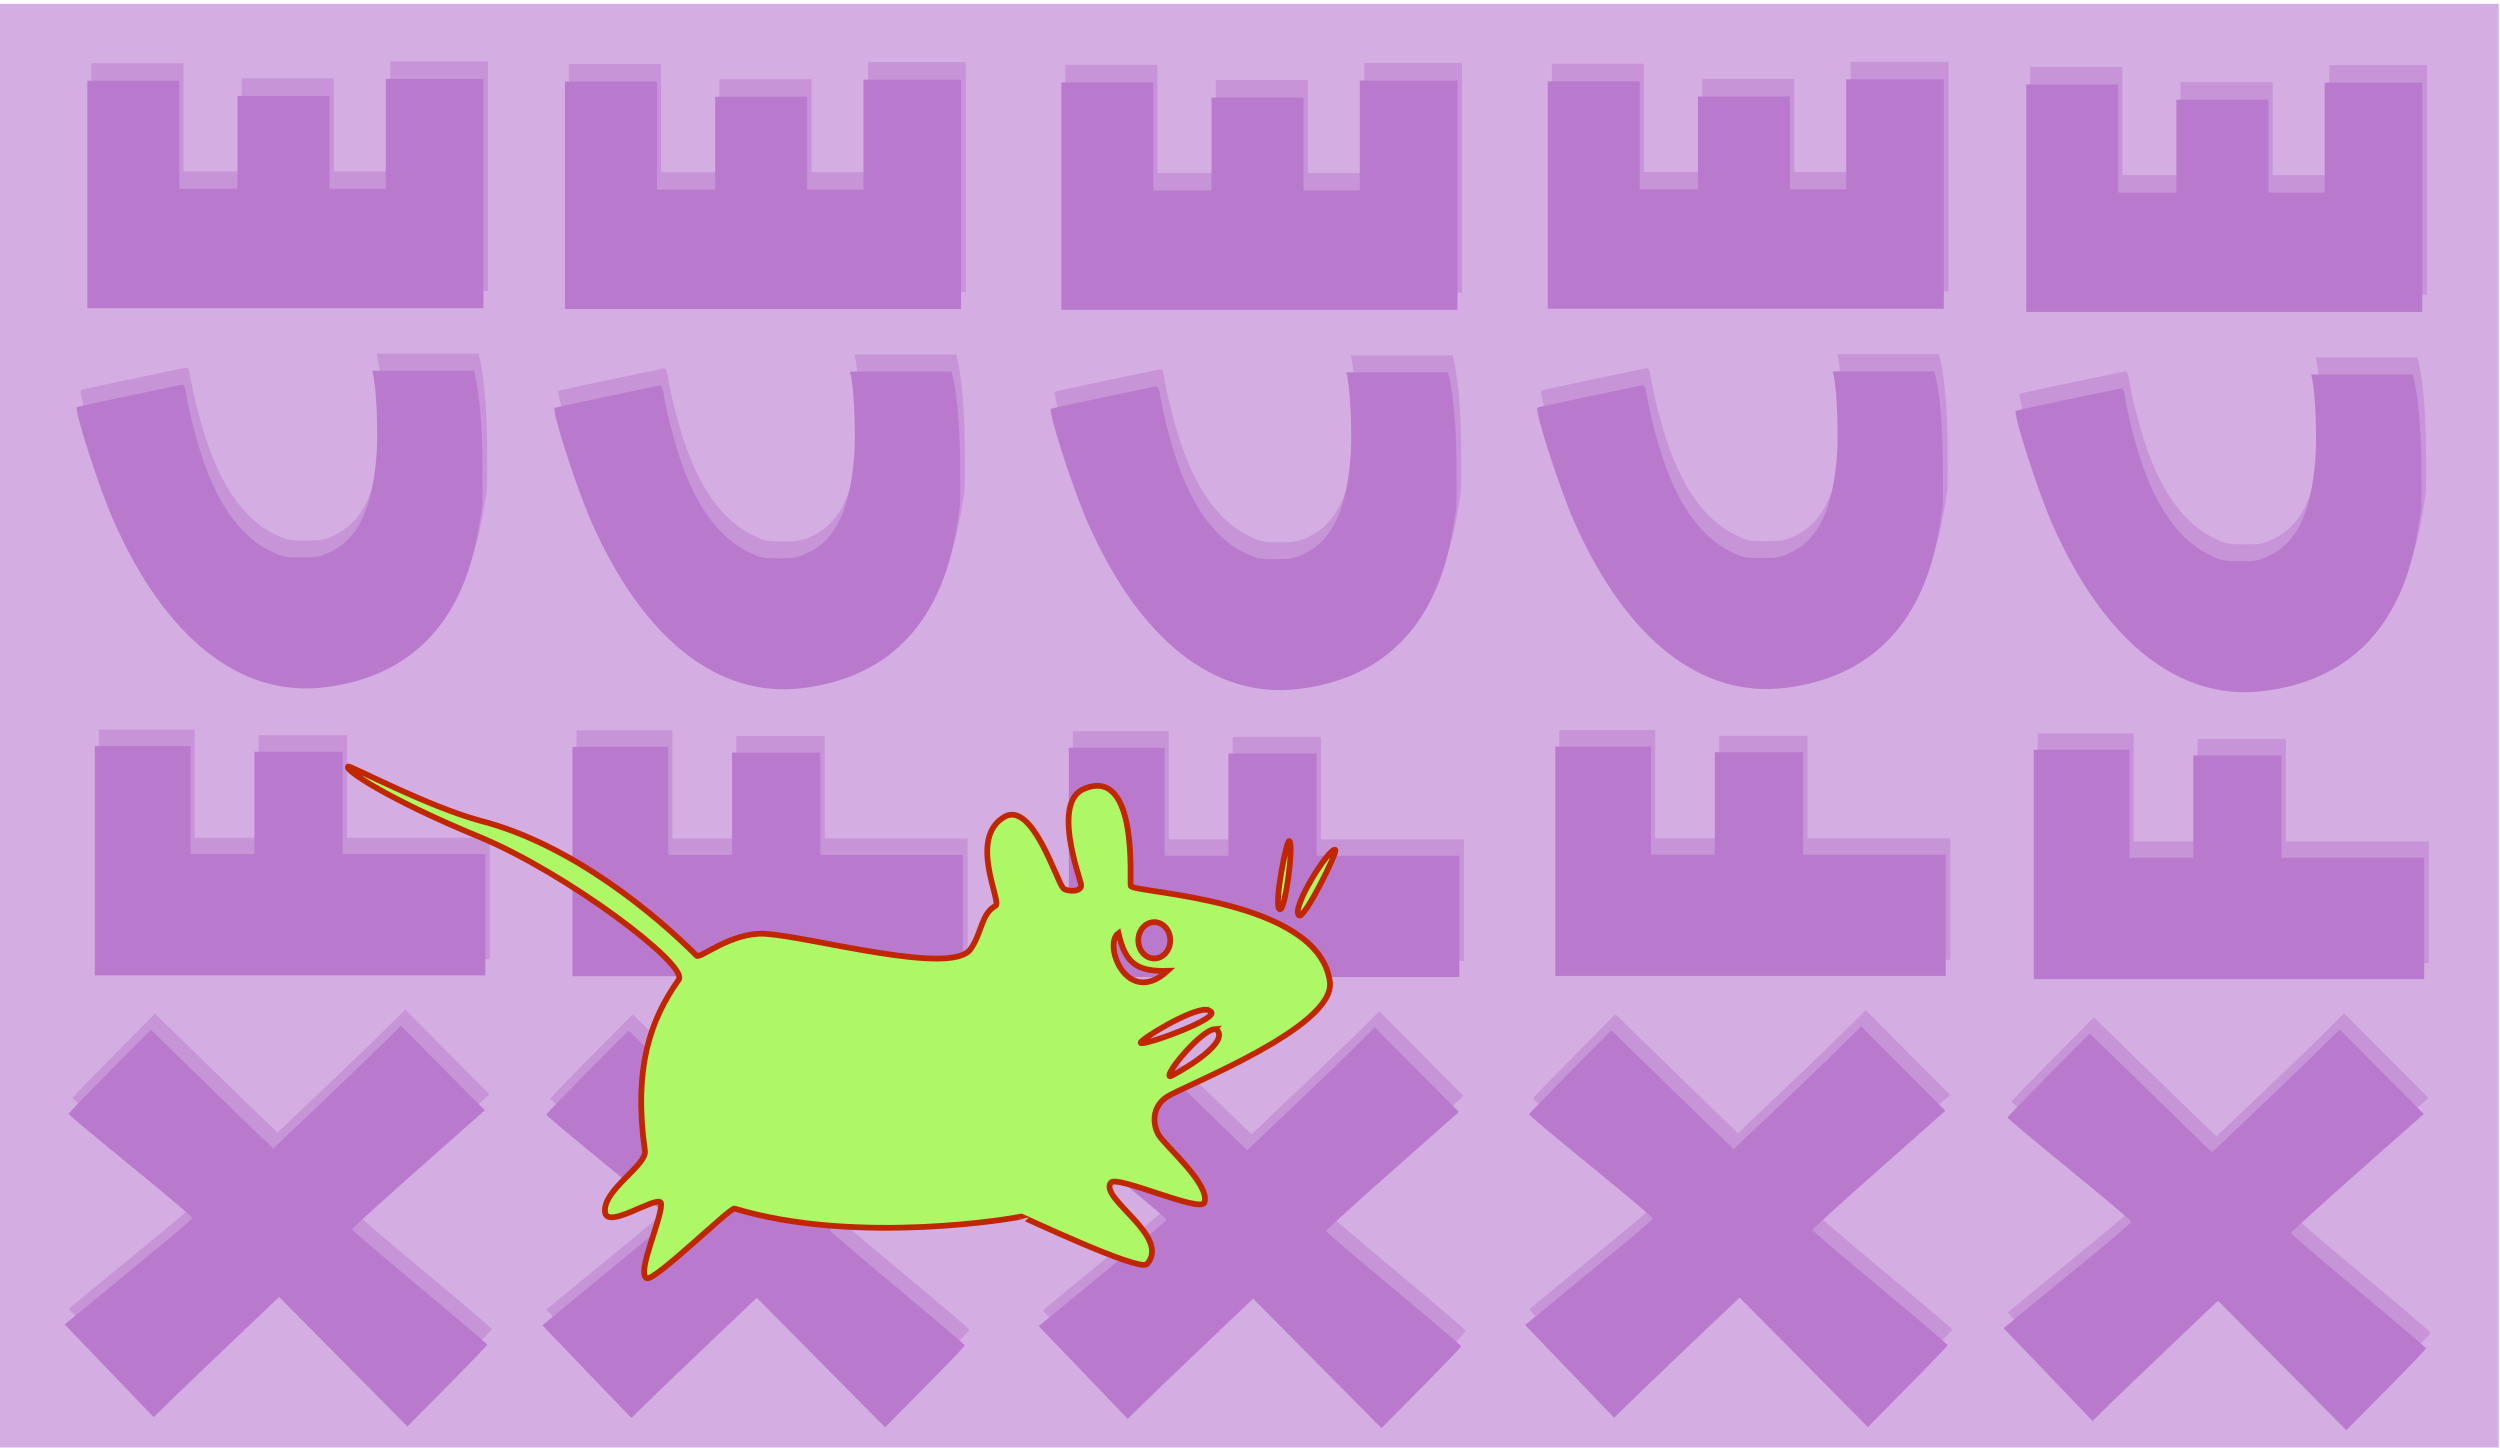<?xml version="1.0" encoding="UTF-8" standalone="no"?>
<!-- Created with Inkscape (http://www.inkscape.org/) -->

<svg
   width="435.177mm"
   height="251.968mm"
   viewBox="0 0 435.177 251.968"
   version="1.1"
   id="svg5"
   xml:space="preserve"
   inkscape:version="1.2.2 (b0a8486541, 2022-12-01)"
   sodipodi:docname="xfce-L.svg"
   xmlns:inkscape="http://www.inkscape.org/namespaces/inkscape"
   xmlns:sodipodi="http://sodipodi.sourceforge.net/DTD/sodipodi-0.dtd"
   xmlns:xlink="http://www.w3.org/1999/xlink"
   xmlns="http://www.w3.org/2000/svg"
   xmlns:svg="http://www.w3.org/2000/svg"><sodipodi:namedview
     id="namedview7"
     pagecolor="#ffffff"
     bordercolor="#000000"
     borderopacity="0.25"
     inkscape:showpageshadow="2"
     inkscape:pageopacity="0.0"
     inkscape:pagecheckerboard="0"
     inkscape:deskcolor="#d1d1d1"
     inkscape:document-units="mm"
     showgrid="false"
     showguides="true"
     inkscape:zoom="0.3750491"
     inkscape:cx="1130.5186"
     inkscape:cy="349.2876"
     inkscape:window-width="1920"
     inkscape:window-height="1034"
     inkscape:window-x="0"
     inkscape:window-y="0"
     inkscape:window-maximized="1"
     inkscape:current-layer="layer1"><sodipodi:guide
       position="256.334,196.538"
       orientation="0,-1"
       id="guide5840"
       inkscape:locked="false" /></sodipodi:namedview><defs
     id="defs2"><linearGradient
       id="linearGradient3961"><stop
         id="stop3963"
         offset="0"
         style="stop-color:#cecece;stop-opacity:0.702;" /><stop
         id="stop3965"
         offset="1"
         style="stop-color:#1d1d1d;stop-opacity:0;" /></linearGradient><linearGradient
       inkscape:collect="always"
       id="linearGradient3944"><stop
         style="stop-color:#ffffff;stop-opacity:1;"
         offset="0"
         id="stop3946" /><stop
         style="stop-color:#ffffff;stop-opacity:0;"
         offset="1"
         id="stop3948" /></linearGradient><inkscape:perspective
       sodipodi:type="inkscape:persp3d"
       inkscape:vp_x="0 : 481.14902 : 1"
       inkscape:vp_y="0 : 999.99998 : 0"
       inkscape:vp_z="744.0945 : 481.14902 : 1"
       inkscape:persp3d-origin="372.04725 : 305.75532 : 1"
       id="perspective10" /><inkscape:perspective
       id="perspective2467"
       inkscape:persp3d-origin="372.04725 : 305.75532 : 1"
       inkscape:vp_z="744.0945 : 481.14902 : 1"
       inkscape:vp_y="0 : 999.99998 : 0"
       inkscape:vp_x="0 : 481.14902 : 1"
       sodipodi:type="inkscape:persp3d" /><inkscape:perspective
       id="perspective2551"
       inkscape:persp3d-origin="372.04725 : 305.75532 : 1"
       inkscape:vp_z="744.0945 : 481.14902 : 1"
       inkscape:vp_y="0 : 999.99998 : 0"
       inkscape:vp_x="0 : 481.14902 : 1"
       sodipodi:type="inkscape:persp3d" /><inkscape:perspective
       id="perspective2620"
       inkscape:persp3d-origin="372.04725 : 305.75532 : 1"
       inkscape:vp_z="744.0945 : 481.14902 : 1"
       inkscape:vp_y="0 : 999.99998 : 0"
       inkscape:vp_x="0 : 481.14902 : 1"
       sodipodi:type="inkscape:persp3d" /><radialGradient
       r="20.949"
       fy="48.682"
       fx="48.163"
       cy="48.682"
       cx="48.163"
       gradientTransform="matrix(2.709,0,0,1.778,-82.311,-29.595)"
       gradientUnits="userSpaceOnUse"
       id="radialGradient4114"
       xlink:href="#linearGradient3721"
       inkscape:collect="always" /><radialGradient
       r="8.723"
       fy="56.326"
       fx="48.163"
       cy="56.326"
       cx="48.163"
       gradientTransform="matrix(6.506,-4.8416477e-7,3.1727796e-7,4.263,-265.181,-183.184)"
       gradientUnits="userSpaceOnUse"
       id="radialGradient4112"
       xlink:href="#linearGradient3711"
       inkscape:collect="always" /><radialGradient
       r="20.946"
       fy="66.79"
       fx="48.326"
       cy="66.79"
       cx="48.326"
       gradientTransform="matrix(2.707,0,0,1.778,-82.513,-61.492)"
       gradientUnits="userSpaceOnUse"
       id="radialGradient4110"
       xlink:href="#linearGradient3681"
       inkscape:collect="always" /><radialGradient
       r="20.949"
       fy="48.682"
       fx="48.163"
       cy="48.682"
       cx="48.163"
       gradientTransform="matrix(2.709,0,0,1.778,-82.311,-29.595)"
       gradientUnits="userSpaceOnUse"
       id="radialGradient4085"
       xlink:href="#linearGradient3721"
       inkscape:collect="always" /><radialGradient
       r="8.723"
       fy="56.326"
       fx="48.163"
       cy="56.326"
       cx="48.163"
       gradientTransform="matrix(6.506,-4.8416477e-7,3.1727796e-7,4.263,-265.181,-183.184)"
       gradientUnits="userSpaceOnUse"
       id="radialGradient4083"
       xlink:href="#linearGradient3711"
       inkscape:collect="always" /><radialGradient
       r="20.946"
       fy="66.79"
       fx="48.326"
       cy="66.79"
       cx="48.326"
       gradientTransform="matrix(2.707,0,0,1.778,-82.513,-61.492)"
       gradientUnits="userSpaceOnUse"
       id="radialGradient4081"
       xlink:href="#linearGradient3681"
       inkscape:collect="always" /><radialGradient
       gradientUnits="userSpaceOnUse"
       gradientTransform="matrix(1.164,-0.698,0.527,0.879,-155.138,131.834)"
       r="175.045"
       fy="215.699"
       fx="256.776"
       cy="215.699"
       cx="256.776"
       id="radialGradient3818"
       xlink:href="#linearGradient3812"
       inkscape:collect="always" /><linearGradient
       gradientUnits="userSpaceOnUse"
       y2="-58.52"
       x2="67.5"
       y1="77.23"
       x1="141"
       id="linearGradient3802"
       xlink:href="#linearGradient3790"
       inkscape:collect="always" /><radialGradient
       gradientUnits="userSpaceOnUse"
       gradientTransform="matrix(0.66,-0.231,0.297,0.847,22.759,34.794)"
       r="191.25"
       fy="145.139"
       fx="156.599"
       cy="145.139"
       cx="156.599"
       id="radialGradient3798"
       xlink:href="#linearGradient3790"
       inkscape:collect="always" /><mask
       id="mask3768"
       maskUnits="userSpaceOnUse"><rect
         transform="translate(6.894,3.182)"
         mask="url(#mask3732)"
         y="9.298"
         x="-9.734"
         height="115.966"
         width="123.567"
         id="rect3770"
         style="opacity:0.45;fill:#ffffff;fill-opacity:1;stroke:#0a2a49;stroke-width:0;stroke-linejoin:bevel;stroke-miterlimit:4;stroke-dasharray:none;stroke-dashoffset:0;stroke-opacity:1" /></mask><mask
       id="mask3732"
       maskUnits="userSpaceOnUse"><ellipse
         style="opacity:0.2;fill:url(#radialGradient3736);fill-opacity:1;stroke:#0a2a49;stroke-width:0;stroke-linejoin:bevel;stroke-miterlimit:4;stroke-dasharray:none;stroke-dashoffset:0;stroke-opacity:1"
         id="path3734"
         transform="rotate(15.334,-99.982,111.114)"
         cx="28.815"
         cy="47.026"
         rx="59.751"
         ry="28.461" /></mask><radialGradient
       r="59.751"
       fy="47.026"
       fx="28.815"
       cy="47.026"
       cx="28.815"
       gradientTransform="matrix(1,0,0,0.476,0,24.626)"
       gradientUnits="userSpaceOnUse"
       id="radialGradient3736"
       xlink:href="#linearGradient3436"
       inkscape:collect="always" /><radialGradient
       gradientUnits="userSpaceOnUse"
       gradientTransform="matrix(2.709,0,0,1.778,-82.311,-29.595)"
       r="20.949"
       fy="48.682"
       fx="48.163"
       cy="48.682"
       cx="48.163"
       id="radialGradient3727"
       xlink:href="#linearGradient3721"
       inkscape:collect="always" /><radialGradient
       gradientUnits="userSpaceOnUse"
       gradientTransform="matrix(6.506,-4.8416477e-7,3.1727796e-7,4.263,-265.181,-183.184)"
       r="8.723"
       fy="56.326"
       fx="48.163"
       cy="56.326"
       cx="48.163"
       id="radialGradient3717"
       xlink:href="#linearGradient3711"
       inkscape:collect="always" /><radialGradient
       gradientUnits="userSpaceOnUse"
       gradientTransform="matrix(2.707,0,0,1.778,-82.513,-61.492)"
       r="20.946"
       fy="66.79"
       fx="48.326"
       cy="66.79"
       cx="48.326"
       id="radialGradient3689"
       xlink:href="#linearGradient3681"
       inkscape:collect="always" /><inkscape:perspective
       sodipodi:type="inkscape:persp3d"
       inkscape:vp_x="0 : 481.14902 : 1"
       inkscape:vp_y="0 : 999.99998 : 0"
       inkscape:vp_z="744.0945 : 481.14902 : 1"
       inkscape:persp3d-origin="372.04725 : 305.75532 : 1"
       id="perspective2552" /><inkscape:perspective
       id="perspective2486"
       inkscape:persp3d-origin="123.5 : -5.0320599 : 1"
       inkscape:vp_z="247.00001 : 14.96794 : 1"
       inkscape:vp_y="0 : 999.99998 : 0"
       inkscape:vp_x="0 : 14.96794 : 1"
       sodipodi:type="inkscape:persp3d" /><linearGradient
       id="linearGradient3436"><stop
         id="stop3438"
         offset="0"
         style="stop-color:#ffffff;stop-opacity:1;" /><stop
         id="stop3440"
         offset="1"
         style="stop-color:#232323;stop-opacity:1;" /></linearGradient><linearGradient
       id="linearGradient3681"><stop
         id="stop3683"
         offset="0"
         style="stop-color:#16314d;stop-opacity:1;" /><stop
         id="stop3685"
         offset="1"
         style="stop-color:#639ad2;stop-opacity:0;" /></linearGradient><linearGradient
       id="linearGradient3711"><stop
         id="stop3713"
         offset="0"
         style="stop-color:#2b689d;stop-opacity:1;" /><stop
         id="stop3715"
         offset="1"
         style="stop-color:#b4d1ea;stop-opacity:0;" /></linearGradient><linearGradient
       id="linearGradient3721"><stop
         id="stop3723"
         offset="0"
         style="stop-color:#0d1e2f;stop-opacity:1;" /><stop
         id="stop3725"
         offset="1"
         style="stop-color:#23507b;stop-opacity:0;" /></linearGradient><linearGradient
       id="linearGradient3790"><stop
         id="stop3792"
         offset="0"
         style="stop-color:#ffffff;stop-opacity:0.75;" /><stop
         id="stop3794"
         offset="1"
         style="stop-color:#ffffff;stop-opacity:0;" /></linearGradient><linearGradient
       id="linearGradient3812"><stop
         id="stop3814"
         offset="0"
         style="stop-color:#eff7ff;stop-opacity:0.681;" /><stop
         id="stop3816"
         offset="1"
         style="stop-color:#84c5ff;stop-opacity:0;" /></linearGradient><radialGradient
       inkscape:collect="always"
       xlink:href="#linearGradient3944"
       id="radialGradient3873"
       cx="68.983"
       cy="759.005"
       fx="68.983"
       fy="759.005"
       r="102.922"
       gradientTransform="matrix(1.589,1.7298087e-7,-1.6502933e-7,1.516,-40.623,-396.54)"
       gradientUnits="userSpaceOnUse" /><radialGradient
       inkscape:collect="always"
       xlink:href="#linearGradient3944"
       id="radialGradient3881"
       cx="305.677"
       cy="797.109"
       fx="305.677"
       fy="797.109"
       r="58.5"
       gradientTransform="matrix(1.898,-6.5811966e-7,7.483111e-7,2.158,-302.148,-977.796)"
       gradientUnits="userSpaceOnUse" /><radialGradient
       inkscape:collect="always"
       xlink:href="#linearGradient3944"
       id="radialGradient3889"
       cx="464.792"
       cy="779.329"
       fx="464.792"
       fy="779.329"
       r="81.872"
       gradientTransform="matrix(1.915,-1.0258939e-7,1.1452177e-7,2.138,-417.205,-903.809)"
       gradientUnits="userSpaceOnUse" /><radialGradient
       inkscape:collect="always"
       xlink:href="#linearGradient3944"
       id="radialGradient3897"
       cx="630"
       cy="783.375"
       fx="630"
       fy="783.375"
       r="58.5"
       gradientTransform="matrix(2,-6.8290597e-7,9.4608072e-7,2.771,-630.001,-1432.16)"
       gradientUnits="userSpaceOnUse" /><radialGradient
       inkscape:collect="always"
       xlink:href="#linearGradient3944"
       id="radialGradient3917"
       cx="157.179"
       cy="381.116"
       fx="157.179"
       fy="381.116"
       r="339.062"
       gradientTransform="matrix(1,0,0,1.05,-3.9478493e-8,-34.843)"
       gradientUnits="userSpaceOnUse" /><radialGradient
       inkscape:collect="always"
       xlink:href="#linearGradient3944"
       id="radialGradient3950"
       cx="48.964"
       cy="227.862"
       fx="48.964"
       fy="227.862"
       r="316.499"
       gradientTransform="matrix(1.577,0.163,-0.14,1.361,3.75,62.529)"
       gradientUnits="userSpaceOnUse" /><radialGradient
       inkscape:collect="always"
       xlink:href="#linearGradient3961"
       id="radialGradient3959"
       gradientUnits="userSpaceOnUse"
       gradientTransform="matrix(1.577,0.163,-0.14,1.361,3.75,62.529)"
       cx="155.515"
       cy="244.806"
       fx="155.515"
       fy="244.806"
       r="316.499" /><radialGradient
       inkscape:collect="always"
       xlink:href="#linearGradient3961"
       id="radialGradient3973"
       gradientUnits="userSpaceOnUse"
       gradientTransform="matrix(1.577,0.163,-0.14,1.361,-23.616,-231.936)"
       cx="64.215"
       cy="240.88"
       fx="64.215"
       fy="240.88"
       r="316.499" /><linearGradient
       inkscape:collect="always"
       xlink:href="#linearGradient3961"
       id="linearGradient4074"
       x1="22.278"
       y1="86.188"
       x2="610.838"
       y2="243.856"
       gradientUnits="userSpaceOnUse"
       gradientTransform="translate(27.366,292.465)" /><filter
       inkscape:collect="always"
       id="filter3721"
       x="-0.016"
       y="-0.05"
       width="1.032"
       height="1.1"><feGaussianBlur
         inkscape:collect="always"
         stdDeviation="4.68"
         id="feGaussianBlur3723" /></filter><filter
       inkscape:collect="always"
       id="filter3721-7"
       x="-0.016"
       y="-0.05"
       width="1.032"
       height="1.1"><feGaussianBlur
         inkscape:collect="always"
         stdDeviation="4.68"
         id="feGaussianBlur3723-5" /></filter><filter
       inkscape:collect="always"
       id="filter3721-70"
       x="-0.016"
       y="-0.05"
       width="1.032"
       height="1.1"><feGaussianBlur
         inkscape:collect="always"
         stdDeviation="4.68"
         id="feGaussianBlur3723-9" /></filter><filter
       inkscape:collect="always"
       id="filter3721-9"
       x="-0.016"
       y="-0.05"
       width="1.032"
       height="1.1"><feGaussianBlur
         inkscape:collect="always"
         stdDeviation="4.68"
         id="feGaussianBlur3723-2" /></filter><filter
       inkscape:collect="always"
       id="filter3721-8"
       x="-0.016"
       y="-0.05"
       width="1.032"
       height="1.1"><feGaussianBlur
         inkscape:collect="always"
         stdDeviation="4.68"
         id="feGaussianBlur3723-97" /></filter></defs><rect
     style="opacity:1;fill:#d4ade2;fill-opacity:1;stroke:#c02700;stroke-width:0;stroke-linecap:square;stroke-linejoin:round;stroke-opacity:1"
     id="rect3311"
     width="435.177"
     height="251.968"
     x="-0.222"
     y="0.662" /><g
     inkscape:label="Layer 1"
     id="layer1-6"
     transform="matrix(0,-1.247,1.235,0,-59.476,145.332)"
     style="fill:#b97ace;fill-opacity:1;stroke-width:0.806"><path
       inkscape:connector-curvature="0"
       id="path3699"
       d="m 92.346,226.302 -21.246,-21.246 34.158,-34.169 34.158,-34.169 -24.331,-25.835 C 101.702,96.674 87.435,81.642 83.379,77.479 l -7.375,-7.569 24.461,-23.703 24.461,-23.703 11.336,13.89 c 6.235,7.64 18.696,22.95 27.69,34.022 8.995,11.072 16.712,20.131 17.149,20.131 0.437,0 9.466,-10.688 20.064,-23.75 26.601,-32.785 34.349,-42.143 34.941,-42.201 0.28,-0.027 10.368,9.818 22.419,21.878 l 21.91,21.927 -24.453,25.323 C 242.532,107.653 228.422,122.322 224.625,126.323 l -6.904,7.275 4.483,4.725 c 2.466,2.599 12.308,13.05 21.871,23.225 9.563,10.175 22.133,23.335 27.932,29.244 l 10.544,10.744 -22.309,22.39 -22.309,22.39 -30.993,-35.384 c -17.046,-19.461 -31.361,-35.384 -31.812,-35.384 -0.451,0 -14.164,16.2 -30.475,36 -16.31,19.8 -29.972,36 -30.358,36 -0.387,0 -10.264,-9.561 -21.949,-21.246 z M 309.097,142.548 V 38.548 h 60.5 60.5 v 25.5 25.5 h -28.5 -28.5 v 17 17 h 27 27 v 23.5 23.5 h -27 -27 v 38 38 h -32 -32 z m 247.5,102.369 c -2.2,-0.231 -8.843,-1.323 -14.763,-2.427 -47.885,-8.931 -75.421,-36.779 -80.781,-81.692 -5.336,-44.712 25.851,-84.57 87.801,-112.214 17.499,-7.809 58.453,-21.159 60.039,-19.573 0.224,0.224 2.834,12.249 5.798,26.722 2.965,14.473 5.616,27.281 5.891,28.463 0.456,1.958 -0.098,2.25 -6.243,3.297 -11.278,1.92 -28.631,6.745 -39.24,10.909 -20.76,8.15 -35.084,19.458 -41.764,32.973 -3.533,7.147 -3.74,8.098 -3.74,17.137 0,8.802 0.264,10.107 3.295,16.267 6.899,14.021 22.327,21.41 49.608,23.76 11.486,0.989 34.665,0.137 42.846,-1.575 l 2.75,-0.576 v 27.06 27.06 l -2.25,0.535 c -9.855,2.342 -24.947,3.717 -43.75,3.986 -11.825,0.169 -23.3,0.118 -25.5,-0.113 z m 104.5,-104.869 V 34.548 h 60 60 v 24.5 24.5 h -28.5 -28.5 v 15.5 15.5 h 24.5 24.5 v 24.5 24.5 h -24.5 -24.5 v 15 15 h 29 29 v 26 26 h -60.5 -60.5 z"
       style="opacity:0.7;fill:#b97ace;fill-opacity:1;stroke-width:0.806;filter:url(#filter3721)"
       transform="matrix(0.265,0,0,0.265,-99.264,51.876)" /><path
       inkscape:connector-curvature="0"
       style="fill:#b97ace;fill-opacity:1;stroke-width:0.213"
       d="m -76.958,111.201 -5.621,-5.621 9.038,-9.04 9.038,-9.041 -6.438,-6.836 C -74.482,76.903 -78.257,72.926 -79.331,71.825 l -1.951,-2.003 6.472,-6.271 6.472,-6.271 2.999,3.675 c 1.65,2.021 4.947,6.072 7.326,9.002 2.38,2.93 4.422,5.326 4.537,5.326 0.116,0 2.505,-2.828 5.309,-6.284 7.038,-8.674 9.088,-11.15 9.245,-11.166 0.074,-0.007 2.743,2.598 5.932,5.789 l 5.797,5.802 -6.47,6.7 c -3.558,3.685 -7.292,7.566 -8.297,8.625 l -1.827,1.925 1.186,1.25 c 0.652,0.688 3.256,3.453 5.787,6.145 2.53,2.692 5.856,6.174 7.39,7.737 l 2.79,2.843 -5.903,5.924 -5.903,5.924 -8.2,-9.362 c -4.51,-5.149 -8.298,-9.362 -8.417,-9.362 -0.119,0 -3.748,4.286 -8.063,9.525 -4.315,5.239 -7.93,9.525 -8.032,9.525 -0.102,0 -2.716,-2.53 -5.807,-5.621 z M -19.609,89.041 V 61.524 H -3.602 12.405 v 6.747 6.747 h -7.541 -7.541 v 4.498 4.498 h 7.144 7.144 v 6.218 6.218 h -7.144 -7.144 v 10.054 10.054 h -8.467 -8.467 z m 65.484,27.085 c -0.582,-0.061 -2.34,-0.35 -3.906,-0.642 -12.669,-2.363 -19.955,-9.731 -21.373,-21.614 -1.412,-11.83 6.84,-22.376 23.231,-29.69 4.63,-2.066 15.466,-5.598 15.885,-5.179 0.059,0.059 0.75,3.241 1.534,7.07 0.784,3.829 1.486,7.218 1.559,7.531 0.121,0.518 -0.026,0.595 -1.652,0.872 -2.984,0.508 -7.575,1.785 -10.382,2.886 -5.493,2.156 -9.283,5.148 -11.05,8.724 -0.935,1.891 -0.99,2.143 -0.99,4.534 0,2.329 0.07,2.674 0.872,4.304 1.825,3.71 5.907,5.665 13.126,6.286 3.039,0.262 9.172,0.036 11.336,-0.417 l 0.728,-0.152 v 7.16 7.16 l -0.595,0.141 c -2.607,0.62 -6.601,0.984 -11.576,1.055 -3.129,0.045 -6.165,0.031 -6.747,-0.03 z M 73.524,88.379 V 60.466 h 15.875 15.875 v 6.482 6.482 h -7.541 -7.541 v 4.101 4.101 h 6.482 6.482 v 6.482 6.482 h -6.482 -6.482 v 3.969 3.969 h 7.673 7.673 v 6.879 6.879 H 89.531 73.524 Z"
       id="path2557" /><path
       inkscape:connector-curvature="0"
       style="fill:#b97ace;fill-opacity:1;stroke-width:0.213"
       d="m -74.436,63.934 c -2.031,1.965 -4.062,3.93 -6.094,5.895 5.646,5.833 11.196,11.76 16.76,17.677 -6.024,6.023 -12.046,12.047 -18.066,18.074 3.561,3.447 7.097,7.34 10.707,10.451 5.334,-6.124 10.346,-12.64 15.759,-18.711 1.187,-0.208 1.712,1.517 2.588,2.095 4.855,5.37 9.58,10.873 14.37,16.31 3.682,-3.691 7.361,-7.384 11.038,-11.079 -5.829,-5.878 -11.464,-11.976 -17.14,-17.975 5.49,-5.784 11.045,-11.505 16.586,-17.239 -3.651,-3.635 -7.279,-7.349 -10.972,-10.873 -4.905,5.617 -9.313,11.745 -14.337,17.198 -0.997,0.167 -1.517,-1.343 -2.237,-1.906 -4.356,-5.22 -8.596,-10.534 -12.91,-15.788 -2.017,1.957 -4.035,3.914 -6.052,5.87 z"
       id="path3857" /><path
       inkscape:connector-curvature="0"
       style="fill:#b97ace;fill-opacity:1;stroke-width:0.213"
       d="m -19.08,89.044 c 0,8.996 0,17.992 0,26.987 5.292,0 10.583,0 15.875,0 0,-6.703 0,-13.406 0,-20.108 4.762,0 9.525,0 14.287,0 0,-3.792 0,-7.585 0,-11.377 -4.762,0 -9.525,0 -14.287,0 0,-3.351 0,-6.703 0,-10.054 5.027,0 10.054,0 15.081,0 0,-4.145 0,-8.29 0,-12.435 -10.319,0 -20.637,0 -30.956,0 0,8.996 0,17.992 0,26.987 z"
       id="path3855" /><path
       inkscape:connector-curvature="0"
       style="fill:#b97ace;fill-opacity:1;stroke-width:0.213"
       d="m 59.187,59.543 c -9.53,2.51 -19.006,5.943 -26.905,11.956 -6.555,4.856 -11.889,12.482 -11.278,20.959 0.372,7.477 4.083,14.996 10.761,18.79 4.686,2.746 10.139,4.047 15.516,4.393 5.667,-0.011 11.446,0.112 16.983,-1.098 -0.067,-4.369 0.133,-9.055 -0.099,-13.229 -6.424,0.798 -13.227,1.021 -19.389,-1.232 -3.984,-1.413 -7.064,-5.398 -6.57,-9.74 -0.224,-4.205 2.854,-7.789 6.058,-10.12 5.274,-3.739 11.773,-5.276 18.025,-6.532 -1.006,-4.718 -1.942,-9.477 -2.977,-14.172 z"
       id="path3853" /><path
       inkscape:connector-curvature="0"
       style="fill:#b97ace;fill-opacity:1;stroke-width:0.213"
       d="m 74.053,88.383 c 0,9.128 0,18.256 0,27.384 10.319,0 20.637,0 30.956,0 0,-4.233 0,-8.467 0,-12.7 -5.115,0 -10.231,0 -15.346,0 0,-2.999 0,-5.997 0,-8.996 4.322,0 8.643,0 12.965,0 0,-3.969 0,-7.938 0,-11.906 -4.322,0 -8.643,0 -12.965,0 0,-3.087 0,-6.174 0,-9.26 5.027,0 10.054,0 15.081,0 0,-3.969 0,-7.938 0,-11.906 -10.231,0 -20.461,0 -30.692,0 0,9.128 0,18.256 0,27.384 z"
       id="path3848" /></g><g
     inkscape:label="Layer 1"
     id="layer1-6-3"
     transform="matrix(0,-1.247,1.235,0,23.672,145.473)"
     style="fill:#b97ace;fill-opacity:1;stroke-width:0.806"><path
       inkscape:connector-curvature="0"
       id="path3699-5"
       d="m 92.346,226.302 -21.246,-21.246 34.158,-34.169 34.158,-34.169 -24.331,-25.835 C 101.702,96.674 87.435,81.642 83.379,77.479 l -7.375,-7.569 24.461,-23.703 24.461,-23.703 11.336,13.89 c 6.235,7.64 18.696,22.95 27.69,34.022 8.995,11.072 16.712,20.131 17.149,20.131 0.437,0 9.466,-10.688 20.064,-23.75 26.601,-32.785 34.349,-42.143 34.941,-42.201 0.28,-0.027 10.368,9.818 22.419,21.878 l 21.91,21.927 -24.453,25.323 C 242.532,107.653 228.422,122.322 224.625,126.323 l -6.904,7.275 4.483,4.725 c 2.466,2.599 12.308,13.05 21.871,23.225 9.563,10.175 22.133,23.335 27.932,29.244 l 10.544,10.744 -22.309,22.39 -22.309,22.39 -30.993,-35.384 c -17.046,-19.461 -31.361,-35.384 -31.812,-35.384 -0.451,0 -14.164,16.2 -30.475,36 -16.31,19.8 -29.972,36 -30.358,36 -0.387,0 -10.264,-9.561 -21.949,-21.246 z M 309.097,142.548 V 38.548 h 60.5 60.5 v 25.5 25.5 h -28.5 -28.5 v 17 17 h 27 27 v 23.5 23.5 h -27 -27 v 38 38 h -32 -32 z m 247.5,102.369 c -2.2,-0.231 -8.843,-1.323 -14.763,-2.427 -47.885,-8.931 -75.421,-36.779 -80.781,-81.692 -5.336,-44.712 25.851,-84.57 87.801,-112.214 17.499,-7.809 58.453,-21.159 60.039,-19.573 0.224,0.224 2.834,12.249 5.798,26.722 2.965,14.473 5.616,27.281 5.891,28.463 0.456,1.958 -0.098,2.25 -6.243,3.297 -11.278,1.92 -28.631,6.745 -39.24,10.909 -20.76,8.15 -35.084,19.458 -41.764,32.973 -3.533,7.147 -3.74,8.098 -3.74,17.137 0,8.802 0.264,10.107 3.295,16.267 6.899,14.021 22.327,21.41 49.608,23.76 11.486,0.989 34.665,0.137 42.846,-1.575 l 2.75,-0.576 v 27.06 27.06 l -2.25,0.535 c -9.855,2.342 -24.947,3.717 -43.75,3.986 -11.825,0.169 -23.3,0.118 -25.5,-0.113 z m 104.5,-104.869 V 34.548 h 60 60 v 24.5 24.5 h -28.5 -28.5 v 15.5 15.5 h 24.5 24.5 v 24.5 24.5 h -24.5 -24.5 v 15 15 h 29 29 v 26 26 h -60.5 -60.5 z"
       style="opacity:0.7;fill:#b97ace;fill-opacity:1;stroke-width:0.806;filter:url(#filter3721-7)"
       transform="matrix(0.265,0,0,0.265,-99.264,51.876)" /><path
       inkscape:connector-curvature="0"
       style="fill:#b97ace;fill-opacity:1;stroke-width:0.213"
       d="m -76.958,111.201 -5.621,-5.621 9.038,-9.04 9.038,-9.041 -6.438,-6.836 C -74.482,76.903 -78.257,72.926 -79.331,71.825 l -1.951,-2.003 6.472,-6.271 6.472,-6.271 2.999,3.675 c 1.65,2.021 4.947,6.072 7.326,9.002 2.38,2.93 4.422,5.326 4.537,5.326 0.116,0 2.505,-2.828 5.309,-6.284 7.038,-8.674 9.088,-11.15 9.245,-11.166 0.074,-0.007 2.743,2.598 5.932,5.789 l 5.797,5.802 -6.47,6.7 c -3.558,3.685 -7.292,7.566 -8.297,8.625 l -1.827,1.925 1.186,1.25 c 0.652,0.688 3.256,3.453 5.787,6.145 2.53,2.692 5.856,6.174 7.39,7.737 l 2.79,2.843 -5.903,5.924 -5.903,5.924 -8.2,-9.362 c -4.51,-5.149 -8.298,-9.362 -8.417,-9.362 -0.119,0 -3.748,4.286 -8.063,9.525 -4.315,5.239 -7.93,9.525 -8.032,9.525 -0.102,0 -2.716,-2.53 -5.807,-5.621 z M -19.609,89.041 V 61.524 H -3.602 12.405 v 6.747 6.747 h -7.541 -7.541 v 4.498 4.498 h 7.144 7.144 v 6.218 6.218 h -7.144 -7.144 v 10.054 10.054 h -8.467 -8.467 z m 65.484,27.085 c -0.582,-0.061 -2.34,-0.35 -3.906,-0.642 -12.669,-2.363 -19.955,-9.731 -21.373,-21.614 -1.412,-11.83 6.84,-22.376 23.231,-29.69 4.63,-2.066 15.466,-5.598 15.885,-5.179 0.059,0.059 0.75,3.241 1.534,7.07 0.784,3.829 1.486,7.218 1.559,7.531 0.121,0.518 -0.026,0.595 -1.652,0.872 -2.984,0.508 -7.575,1.785 -10.382,2.886 -5.493,2.156 -9.283,5.148 -11.05,8.724 -0.935,1.891 -0.99,2.143 -0.99,4.534 0,2.329 0.07,2.674 0.872,4.304 1.825,3.71 5.907,5.665 13.126,6.286 3.039,0.262 9.172,0.036 11.336,-0.417 l 0.728,-0.152 v 7.16 7.16 l -0.595,0.141 c -2.607,0.62 -6.601,0.984 -11.576,1.055 -3.129,0.045 -6.165,0.031 -6.747,-0.03 z M 73.524,88.379 V 60.466 h 15.875 15.875 v 6.482 6.482 h -7.541 -7.541 v 4.101 4.101 h 6.482 6.482 v 6.482 6.482 h -6.482 -6.482 v 3.969 3.969 h 7.673 7.673 v 6.879 6.879 H 89.531 73.524 Z"
       id="path2557-6" /><path
       inkscape:connector-curvature="0"
       style="fill:#b97ace;fill-opacity:1;stroke-width:0.213"
       d="m -74.436,63.934 c -2.031,1.965 -4.062,3.93 -6.094,5.895 5.646,5.833 11.196,11.76 16.76,17.677 -6.024,6.023 -12.046,12.047 -18.066,18.074 3.561,3.447 7.097,7.34 10.707,10.451 5.334,-6.124 10.346,-12.64 15.759,-18.711 1.187,-0.208 1.712,1.517 2.588,2.095 4.855,5.37 9.58,10.873 14.37,16.31 3.682,-3.691 7.361,-7.384 11.038,-11.079 -5.829,-5.878 -11.464,-11.976 -17.14,-17.975 5.49,-5.784 11.045,-11.505 16.586,-17.239 -3.651,-3.635 -7.279,-7.349 -10.972,-10.873 -4.905,5.617 -9.313,11.745 -14.337,17.198 -0.997,0.167 -1.517,-1.343 -2.237,-1.906 -4.356,-5.22 -8.596,-10.534 -12.91,-15.788 -2.017,1.957 -4.035,3.914 -6.052,5.87 z"
       id="path3857-2" /><path
       inkscape:connector-curvature="0"
       style="fill:#b97ace;fill-opacity:1;stroke-width:0.213"
       d="m -19.08,89.044 c 0,8.996 0,17.992 0,26.987 5.292,0 10.583,0 15.875,0 0,-6.703 0,-13.406 0,-20.108 4.762,0 9.525,0 14.287,0 0,-3.792 0,-7.585 0,-11.377 -4.762,0 -9.525,0 -14.287,0 0,-3.351 0,-6.703 0,-10.054 5.027,0 10.054,0 15.081,0 0,-4.145 0,-8.29 0,-12.435 -10.319,0 -20.637,0 -30.956,0 0,8.996 0,17.992 0,26.987 z"
       id="path3855-9" /><path
       inkscape:connector-curvature="0"
       style="fill:#b97ace;fill-opacity:1;stroke-width:0.213"
       d="m 59.187,59.543 c -9.53,2.51 -19.006,5.943 -26.905,11.956 -6.555,4.856 -11.889,12.482 -11.278,20.959 0.372,7.477 4.083,14.996 10.761,18.79 4.686,2.746 10.139,4.047 15.516,4.393 5.667,-0.011 11.446,0.112 16.983,-1.098 -0.067,-4.369 0.133,-9.055 -0.099,-13.229 -6.424,0.798 -13.227,1.021 -19.389,-1.232 -3.984,-1.413 -7.064,-5.398 -6.57,-9.74 -0.224,-4.205 2.854,-7.789 6.058,-10.12 5.274,-3.739 11.773,-5.276 18.025,-6.532 -1.006,-4.718 -1.942,-9.477 -2.977,-14.172 z"
       id="path3853-1" /><path
       inkscape:connector-curvature="0"
       style="fill:#b97ace;fill-opacity:1;stroke-width:0.213"
       d="m 74.053,88.383 c 0,9.128 0,18.256 0,27.384 10.319,0 20.637,0 30.956,0 0,-4.233 0,-8.467 0,-12.7 -5.115,0 -10.231,0 -15.346,0 0,-2.999 0,-5.997 0,-8.996 4.322,0 8.643,0 12.965,0 0,-3.969 0,-7.938 0,-11.906 -4.322,0 -8.643,0 -12.965,0 0,-3.087 0,-6.174 0,-9.26 5.027,0 10.054,0 15.081,0 0,-3.969 0,-7.938 0,-11.906 -10.231,0 -20.461,0 -30.692,0 0,9.128 0,18.256 0,27.384 z"
       id="path3848-2" /></g><g
     inkscape:label="Layer 1"
     id="layer1-6-36"
     transform="matrix(0,-1.247,1.235,0,110.074,145.623)"
     style="fill:#b97ace;fill-opacity:1;stroke-width:0.806"><path
       inkscape:connector-curvature="0"
       id="path3699-0"
       d="m 92.346,226.302 -21.246,-21.246 34.158,-34.169 34.158,-34.169 -24.331,-25.835 C 101.702,96.674 87.435,81.642 83.379,77.479 l -7.375,-7.569 24.461,-23.703 24.461,-23.703 11.336,13.89 c 6.235,7.64 18.696,22.95 27.69,34.022 8.995,11.072 16.712,20.131 17.149,20.131 0.437,0 9.466,-10.688 20.064,-23.75 26.601,-32.785 34.349,-42.143 34.941,-42.201 0.28,-0.027 10.368,9.818 22.419,21.878 l 21.91,21.927 -24.453,25.323 C 242.532,107.653 228.422,122.322 224.625,126.323 l -6.904,7.275 4.483,4.725 c 2.466,2.599 12.308,13.05 21.871,23.225 9.563,10.175 22.133,23.335 27.932,29.244 l 10.544,10.744 -22.309,22.39 -22.309,22.39 -30.993,-35.384 c -17.046,-19.461 -31.361,-35.384 -31.812,-35.384 -0.451,0 -14.164,16.2 -30.475,36 -16.31,19.8 -29.972,36 -30.358,36 -0.387,0 -10.264,-9.561 -21.949,-21.246 z M 309.097,142.548 V 38.548 h 60.5 60.5 v 25.5 25.5 h -28.5 -28.5 v 17 17 h 27 27 v 23.5 23.5 h -27 -27 v 38 38 h -32 -32 z m 247.5,102.369 c -2.2,-0.231 -8.843,-1.323 -14.763,-2.427 -47.885,-8.931 -75.421,-36.779 -80.781,-81.692 -5.336,-44.712 25.851,-84.57 87.801,-112.214 17.499,-7.809 58.453,-21.159 60.039,-19.573 0.224,0.224 2.834,12.249 5.798,26.722 2.965,14.473 5.616,27.281 5.891,28.463 0.456,1.958 -0.098,2.25 -6.243,3.297 -11.278,1.92 -28.631,6.745 -39.24,10.909 -20.76,8.15 -35.084,19.458 -41.764,32.973 -3.533,7.147 -3.74,8.098 -3.74,17.137 0,8.802 0.264,10.107 3.295,16.267 6.899,14.021 22.327,21.41 49.608,23.76 11.486,0.989 34.665,0.137 42.846,-1.575 l 2.75,-0.576 v 27.06 27.06 l -2.25,0.535 c -9.855,2.342 -24.947,3.717 -43.75,3.986 -11.825,0.169 -23.3,0.118 -25.5,-0.113 z m 104.5,-104.869 V 34.548 h 60 60 v 24.5 24.5 h -28.5 -28.5 v 15.5 15.5 h 24.5 24.5 v 24.5 24.5 h -24.5 -24.5 v 15 15 h 29 29 v 26 26 h -60.5 -60.5 z"
       style="opacity:0.7;fill:#b97ace;fill-opacity:1;stroke-width:0.806;filter:url(#filter3721-70)"
       transform="matrix(0.265,0,0,0.265,-99.264,51.876)" /><path
       inkscape:connector-curvature="0"
       style="fill:#b97ace;fill-opacity:1;stroke-width:0.213"
       d="m -76.958,111.201 -5.621,-5.621 9.038,-9.04 9.038,-9.041 -6.438,-6.836 C -74.482,76.903 -78.257,72.926 -79.331,71.825 l -1.951,-2.003 6.472,-6.271 6.472,-6.271 2.999,3.675 c 1.65,2.021 4.947,6.072 7.326,9.002 2.38,2.93 4.422,5.326 4.537,5.326 0.116,0 2.505,-2.828 5.309,-6.284 7.038,-8.674 9.088,-11.15 9.245,-11.166 0.074,-0.007 2.743,2.598 5.932,5.789 l 5.797,5.802 -6.47,6.7 c -3.558,3.685 -7.292,7.566 -8.297,8.625 l -1.827,1.925 1.186,1.25 c 0.652,0.688 3.256,3.453 5.787,6.145 2.53,2.692 5.856,6.174 7.39,7.737 l 2.79,2.843 -5.903,5.924 -5.903,5.924 -8.2,-9.362 c -4.51,-5.149 -8.298,-9.362 -8.417,-9.362 -0.119,0 -3.748,4.286 -8.063,9.525 -4.315,5.239 -7.93,9.525 -8.032,9.525 -0.102,0 -2.716,-2.53 -5.807,-5.621 z M -19.609,89.041 V 61.524 H -3.602 12.405 v 6.747 6.747 h -7.541 -7.541 v 4.498 4.498 h 7.144 7.144 v 6.218 6.218 h -7.144 -7.144 v 10.054 10.054 h -8.467 -8.467 z m 65.484,27.085 c -0.582,-0.061 -2.34,-0.35 -3.906,-0.642 -12.669,-2.363 -19.955,-9.731 -21.373,-21.614 -1.412,-11.83 6.84,-22.376 23.231,-29.69 4.63,-2.066 15.466,-5.598 15.885,-5.179 0.059,0.059 0.75,3.241 1.534,7.07 0.784,3.829 1.486,7.218 1.559,7.531 0.121,0.518 -0.026,0.595 -1.652,0.872 -2.984,0.508 -7.575,1.785 -10.382,2.886 -5.493,2.156 -9.283,5.148 -11.05,8.724 -0.935,1.891 -0.99,2.143 -0.99,4.534 0,2.329 0.07,2.674 0.872,4.304 1.825,3.71 5.907,5.665 13.126,6.286 3.039,0.262 9.172,0.036 11.336,-0.417 l 0.728,-0.152 v 7.16 7.16 l -0.595,0.141 c -2.607,0.62 -6.601,0.984 -11.576,1.055 -3.129,0.045 -6.165,0.031 -6.747,-0.03 z M 73.524,88.379 V 60.466 h 15.875 15.875 v 6.482 6.482 h -7.541 -7.541 v 4.101 4.101 h 6.482 6.482 v 6.482 6.482 h -6.482 -6.482 v 3.969 3.969 h 7.673 7.673 v 6.879 6.879 H 89.531 73.524 Z"
       id="path2557-62" /><path
       inkscape:connector-curvature="0"
       style="fill:#b97ace;fill-opacity:1;stroke-width:0.213"
       d="m -74.436,63.934 c -2.031,1.965 -4.062,3.93 -6.094,5.895 5.646,5.833 11.196,11.76 16.76,17.677 -6.024,6.023 -12.046,12.047 -18.066,18.074 3.561,3.447 7.097,7.34 10.707,10.451 5.334,-6.124 10.346,-12.64 15.759,-18.711 1.187,-0.208 1.712,1.517 2.588,2.095 4.855,5.37 9.58,10.873 14.37,16.31 3.682,-3.691 7.361,-7.384 11.038,-11.079 -5.829,-5.878 -11.464,-11.976 -17.14,-17.975 5.49,-5.784 11.045,-11.505 16.586,-17.239 -3.651,-3.635 -7.279,-7.349 -10.972,-10.873 -4.905,5.617 -9.313,11.745 -14.337,17.198 -0.997,0.167 -1.517,-1.343 -2.237,-1.906 -4.356,-5.22 -8.596,-10.534 -12.91,-15.788 -2.017,1.957 -4.035,3.914 -6.052,5.87 z"
       id="path3857-6" /><path
       inkscape:connector-curvature="0"
       style="fill:#b97ace;fill-opacity:1;stroke-width:0.213"
       d="m -19.08,89.044 c 0,8.996 0,17.992 0,26.987 5.292,0 10.583,0 15.875,0 0,-6.703 0,-13.406 0,-20.108 4.762,0 9.525,0 14.287,0 0,-3.792 0,-7.585 0,-11.377 -4.762,0 -9.525,0 -14.287,0 0,-3.351 0,-6.703 0,-10.054 5.027,0 10.054,0 15.081,0 0,-4.145 0,-8.29 0,-12.435 -10.319,0 -20.637,0 -30.956,0 0,8.996 0,17.992 0,26.987 z"
       id="path3855-1" /><path
       inkscape:connector-curvature="0"
       style="fill:#b97ace;fill-opacity:1;stroke-width:0.213"
       d="m 59.187,59.543 c -9.53,2.51 -19.006,5.943 -26.905,11.956 -6.555,4.856 -11.889,12.482 -11.278,20.959 0.372,7.477 4.083,14.996 10.761,18.79 4.686,2.746 10.139,4.047 15.516,4.393 5.667,-0.011 11.446,0.112 16.983,-1.098 -0.067,-4.369 0.133,-9.055 -0.099,-13.229 -6.424,0.798 -13.227,1.021 -19.389,-1.232 -3.984,-1.413 -7.064,-5.398 -6.57,-9.74 -0.224,-4.205 2.854,-7.789 6.058,-10.12 5.274,-3.739 11.773,-5.276 18.025,-6.532 -1.006,-4.718 -1.942,-9.477 -2.977,-14.172 z"
       id="path3853-8" /><path
       inkscape:connector-curvature="0"
       style="fill:#b97ace;fill-opacity:1;stroke-width:0.213"
       d="m 74.053,88.383 c 0,9.128 0,18.256 0,27.384 10.319,0 20.637,0 30.956,0 0,-4.233 0,-8.467 0,-12.7 -5.115,0 -10.231,0 -15.346,0 0,-2.999 0,-5.997 0,-8.996 4.322,0 8.643,0 12.965,0 0,-3.969 0,-7.938 0,-11.906 -4.322,0 -8.643,0 -12.965,0 0,-3.087 0,-6.174 0,-9.26 5.027,0 10.054,0 15.081,0 0,-3.969 0,-7.938 0,-11.906 -10.231,0 -20.461,0 -30.692,0 0,9.128 0,18.256 0,27.384 z"
       id="path3848-7" /></g><g
     inkscape:label="Layer 1"
     id="layer1-6-0"
     transform="matrix(0,-1.247,1.235,0,194.747,145.431)"
     style="fill:#b97ace;fill-opacity:1;stroke-width:0.806"><path
       inkscape:connector-curvature="0"
       id="path3699-2"
       d="m 92.346,226.302 -21.246,-21.246 34.158,-34.169 34.158,-34.169 -24.331,-25.835 C 101.702,96.674 87.435,81.642 83.379,77.479 l -7.375,-7.569 24.461,-23.703 24.461,-23.703 11.336,13.89 c 6.235,7.64 18.696,22.95 27.69,34.022 8.995,11.072 16.712,20.131 17.149,20.131 0.437,0 9.466,-10.688 20.064,-23.75 26.601,-32.785 34.349,-42.143 34.941,-42.201 0.28,-0.027 10.368,9.818 22.419,21.878 l 21.91,21.927 -24.453,25.323 C 242.532,107.653 228.422,122.322 224.625,126.323 l -6.904,7.275 4.483,4.725 c 2.466,2.599 12.308,13.05 21.871,23.225 9.563,10.175 22.133,23.335 27.932,29.244 l 10.544,10.744 -22.309,22.39 -22.309,22.39 -30.993,-35.384 c -17.046,-19.461 -31.361,-35.384 -31.812,-35.384 -0.451,0 -14.164,16.2 -30.475,36 -16.31,19.8 -29.972,36 -30.358,36 -0.387,0 -10.264,-9.561 -21.949,-21.246 z M 309.097,142.548 V 38.548 h 60.5 60.5 v 25.5 25.5 h -28.5 -28.5 v 17 17 h 27 27 v 23.5 23.5 h -27 -27 v 38 38 h -32 -32 z m 247.5,102.369 c -2.2,-0.231 -8.843,-1.323 -14.763,-2.427 -47.885,-8.931 -75.421,-36.779 -80.781,-81.692 -5.336,-44.712 25.851,-84.57 87.801,-112.214 17.499,-7.809 58.453,-21.159 60.039,-19.573 0.224,0.224 2.834,12.249 5.798,26.722 2.965,14.473 5.616,27.281 5.891,28.463 0.456,1.958 -0.098,2.25 -6.243,3.297 -11.278,1.92 -28.631,6.745 -39.24,10.909 -20.76,8.15 -35.084,19.458 -41.764,32.973 -3.533,7.147 -3.74,8.098 -3.74,17.137 0,8.802 0.264,10.107 3.295,16.267 6.899,14.021 22.327,21.41 49.608,23.76 11.486,0.989 34.665,0.137 42.846,-1.575 l 2.75,-0.576 v 27.06 27.06 l -2.25,0.535 c -9.855,2.342 -24.947,3.717 -43.75,3.986 -11.825,0.169 -23.3,0.118 -25.5,-0.113 z m 104.5,-104.869 V 34.548 h 60 60 v 24.5 24.5 h -28.5 -28.5 v 15.5 15.5 h 24.5 24.5 v 24.5 24.5 h -24.5 -24.5 v 15 15 h 29 29 v 26 26 h -60.5 -60.5 z"
       style="opacity:0.7;fill:#b97ace;fill-opacity:1;stroke-width:0.806;filter:url(#filter3721-9)"
       transform="matrix(0.265,0,0,0.265,-99.264,51.876)" /><path
       inkscape:connector-curvature="0"
       style="fill:#b97ace;fill-opacity:1;stroke-width:0.213"
       d="m -76.958,111.201 -5.621,-5.621 9.038,-9.04 9.038,-9.041 -6.438,-6.836 C -74.482,76.903 -78.257,72.926 -79.331,71.825 l -1.951,-2.003 6.472,-6.271 6.472,-6.271 2.999,3.675 c 1.65,2.021 4.947,6.072 7.326,9.002 2.38,2.93 4.422,5.326 4.537,5.326 0.116,0 2.505,-2.828 5.309,-6.284 7.038,-8.674 9.088,-11.15 9.245,-11.166 0.074,-0.007 2.743,2.598 5.932,5.789 l 5.797,5.802 -6.47,6.7 c -3.558,3.685 -7.292,7.566 -8.297,8.625 l -1.827,1.925 1.186,1.25 c 0.652,0.688 3.256,3.453 5.787,6.145 2.53,2.692 5.856,6.174 7.39,7.737 l 2.79,2.843 -5.903,5.924 -5.903,5.924 -8.2,-9.362 c -4.51,-5.149 -8.298,-9.362 -8.417,-9.362 -0.119,0 -3.748,4.286 -8.063,9.525 -4.315,5.239 -7.93,9.525 -8.032,9.525 -0.102,0 -2.716,-2.53 -5.807,-5.621 z M -19.609,89.041 V 61.524 H -3.602 12.405 v 6.747 6.747 h -7.541 -7.541 v 4.498 4.498 h 7.144 7.144 v 6.218 6.218 h -7.144 -7.144 v 10.054 10.054 h -8.467 -8.467 z m 65.484,27.085 c -0.582,-0.061 -2.34,-0.35 -3.906,-0.642 -12.669,-2.363 -19.955,-9.731 -21.373,-21.614 -1.412,-11.83 6.84,-22.376 23.231,-29.69 4.63,-2.066 15.466,-5.598 15.885,-5.179 0.059,0.059 0.75,3.241 1.534,7.07 0.784,3.829 1.486,7.218 1.559,7.531 0.121,0.518 -0.026,0.595 -1.652,0.872 -2.984,0.508 -7.575,1.785 -10.382,2.886 -5.493,2.156 -9.283,5.148 -11.05,8.724 -0.935,1.891 -0.99,2.143 -0.99,4.534 0,2.329 0.07,2.674 0.872,4.304 1.825,3.71 5.907,5.665 13.126,6.286 3.039,0.262 9.172,0.036 11.336,-0.417 l 0.728,-0.152 v 7.16 7.16 l -0.595,0.141 c -2.607,0.62 -6.601,0.984 -11.576,1.055 -3.129,0.045 -6.165,0.031 -6.747,-0.03 z M 73.524,88.379 V 60.466 h 15.875 15.875 v 6.482 6.482 h -7.541 -7.541 v 4.101 4.101 h 6.482 6.482 v 6.482 6.482 h -6.482 -6.482 v 3.969 3.969 h 7.673 7.673 v 6.879 6.879 H 89.531 73.524 Z"
       id="path2557-3" /><path
       inkscape:connector-curvature="0"
       style="fill:#b97ace;fill-opacity:1;stroke-width:0.213"
       d="m -74.436,63.934 c -2.031,1.965 -4.062,3.93 -6.094,5.895 5.646,5.833 11.196,11.76 16.76,17.677 -6.024,6.023 -12.046,12.047 -18.066,18.074 3.561,3.447 7.097,7.34 10.707,10.451 5.334,-6.124 10.346,-12.64 15.759,-18.711 1.187,-0.208 1.712,1.517 2.588,2.095 4.855,5.37 9.58,10.873 14.37,16.31 3.682,-3.691 7.361,-7.384 11.038,-11.079 -5.829,-5.878 -11.464,-11.976 -17.14,-17.975 5.49,-5.784 11.045,-11.505 16.586,-17.239 -3.651,-3.635 -7.279,-7.349 -10.972,-10.873 -4.905,5.617 -9.313,11.745 -14.337,17.198 -0.997,0.167 -1.517,-1.343 -2.237,-1.906 -4.356,-5.22 -8.596,-10.534 -12.91,-15.788 -2.017,1.957 -4.035,3.914 -6.052,5.87 z"
       id="path3857-7" /><path
       inkscape:connector-curvature="0"
       style="fill:#b97ace;fill-opacity:1;stroke-width:0.213"
       d="m -19.08,89.044 c 0,8.996 0,17.992 0,26.987 5.292,0 10.583,0 15.875,0 0,-6.703 0,-13.406 0,-20.108 4.762,0 9.525,0 14.287,0 0,-3.792 0,-7.585 0,-11.377 -4.762,0 -9.525,0 -14.287,0 0,-3.351 0,-6.703 0,-10.054 5.027,0 10.054,0 15.081,0 0,-4.145 0,-8.29 0,-12.435 -10.319,0 -20.637,0 -30.956,0 0,8.996 0,17.992 0,26.987 z"
       id="path3855-5" /><path
       inkscape:connector-curvature="0"
       style="fill:#b97ace;fill-opacity:1;stroke-width:0.213"
       d="m 59.187,59.543 c -9.53,2.51 -19.006,5.943 -26.905,11.956 -6.555,4.856 -11.889,12.482 -11.278,20.959 0.372,7.477 4.083,14.996 10.761,18.79 4.686,2.746 10.139,4.047 15.516,4.393 5.667,-0.011 11.446,0.112 16.983,-1.098 -0.067,-4.369 0.133,-9.055 -0.099,-13.229 -6.424,0.798 -13.227,1.021 -19.389,-1.232 -3.984,-1.413 -7.064,-5.398 -6.57,-9.74 -0.224,-4.205 2.854,-7.789 6.058,-10.12 5.274,-3.739 11.773,-5.276 18.025,-6.532 -1.006,-4.718 -1.942,-9.477 -2.977,-14.172 z"
       id="path3853-9" /><path
       inkscape:connector-curvature="0"
       style="fill:#b97ace;fill-opacity:1;stroke-width:0.213"
       d="m 74.053,88.383 c 0,9.128 0,18.256 0,27.384 10.319,0 20.637,0 30.956,0 0,-4.233 0,-8.467 0,-12.7 -5.115,0 -10.231,0 -15.346,0 0,-2.999 0,-5.997 0,-8.996 4.322,0 8.643,0 12.965,0 0,-3.969 0,-7.938 0,-11.906 -4.322,0 -8.643,0 -12.965,0 0,-3.087 0,-6.174 0,-9.26 5.027,0 10.054,0 15.081,0 0,-3.969 0,-7.938 0,-11.906 -10.231,0 -20.461,0 -30.692,0 0,9.128 0,18.256 0,27.384 z"
       id="path3848-22" /></g><g
     inkscape:label="Layer 1"
     id="layer1-6-361"
     transform="matrix(0,-1.247,1.235,0,278.03,145.983)"
     style="fill:#b97ace;fill-opacity:1;stroke-width:0.806"><path
       inkscape:connector-curvature="0"
       id="path3699-29"
       d="m 92.346,226.302 -21.246,-21.246 34.158,-34.169 34.158,-34.169 -24.331,-25.835 C 101.702,96.674 87.435,81.642 83.379,77.479 l -7.375,-7.569 24.461,-23.703 24.461,-23.703 11.336,13.89 c 6.235,7.64 18.696,22.95 27.69,34.022 8.995,11.072 16.712,20.131 17.149,20.131 0.437,0 9.466,-10.688 20.064,-23.75 26.601,-32.785 34.349,-42.143 34.941,-42.201 0.28,-0.027 10.368,9.818 22.419,21.878 l 21.91,21.927 -24.453,25.323 C 242.532,107.653 228.422,122.322 224.625,126.323 l -6.904,7.275 4.483,4.725 c 2.466,2.599 12.308,13.05 21.871,23.225 9.563,10.175 22.133,23.335 27.932,29.244 l 10.544,10.744 -22.309,22.39 -22.309,22.39 -30.993,-35.384 c -17.046,-19.461 -31.361,-35.384 -31.812,-35.384 -0.451,0 -14.164,16.2 -30.475,36 -16.31,19.8 -29.972,36 -30.358,36 -0.387,0 -10.264,-9.561 -21.949,-21.246 z M 309.097,142.548 V 38.548 h 60.5 60.5 v 25.5 25.5 h -28.5 -28.5 v 17 17 h 27 27 v 23.5 23.5 h -27 -27 v 38 38 h -32 -32 z m 247.5,102.369 c -2.2,-0.231 -8.843,-1.323 -14.763,-2.427 -47.885,-8.931 -75.421,-36.779 -80.781,-81.692 -5.336,-44.712 25.851,-84.57 87.801,-112.214 17.499,-7.809 58.453,-21.159 60.039,-19.573 0.224,0.224 2.834,12.249 5.798,26.722 2.965,14.473 5.616,27.281 5.891,28.463 0.456,1.958 -0.098,2.25 -6.243,3.297 -11.278,1.92 -28.631,6.745 -39.24,10.909 -20.76,8.15 -35.084,19.458 -41.764,32.973 -3.533,7.147 -3.74,8.098 -3.74,17.137 0,8.802 0.264,10.107 3.295,16.267 6.899,14.021 22.327,21.41 49.608,23.76 11.486,0.989 34.665,0.137 42.846,-1.575 l 2.75,-0.576 v 27.06 27.06 l -2.25,0.535 c -9.855,2.342 -24.947,3.717 -43.75,3.986 -11.825,0.169 -23.3,0.118 -25.5,-0.113 z m 104.5,-104.869 V 34.548 h 60 60 v 24.5 24.5 h -28.5 -28.5 v 15.5 15.5 h 24.5 24.5 v 24.5 24.5 h -24.5 -24.5 v 15 15 h 29 29 v 26 26 h -60.5 -60.5 z"
       style="opacity:0.7;fill:#b97ace;fill-opacity:1;stroke-width:0.806;filter:url(#filter3721-8)"
       transform="matrix(0.265,0,0,0.265,-99.264,51.876)" /><path
       inkscape:connector-curvature="0"
       style="fill:#b97ace;fill-opacity:1;stroke-width:0.213"
       d="m -76.958,111.201 -5.621,-5.621 9.038,-9.04 9.038,-9.041 -6.438,-6.836 C -74.482,76.903 -78.257,72.926 -79.331,71.825 l -1.951,-2.003 6.472,-6.271 6.472,-6.271 2.999,3.675 c 1.65,2.021 4.947,6.072 7.326,9.002 2.38,2.93 4.422,5.326 4.537,5.326 0.116,0 2.505,-2.828 5.309,-6.284 7.038,-8.674 9.088,-11.15 9.245,-11.166 0.074,-0.007 2.743,2.598 5.932,5.789 l 5.797,5.802 -6.47,6.7 c -3.558,3.685 -7.292,7.566 -8.297,8.625 l -1.827,1.925 1.186,1.25 c 0.652,0.688 3.256,3.453 5.787,6.145 2.53,2.692 5.856,6.174 7.39,7.737 l 2.79,2.843 -5.903,5.924 -5.903,5.924 -8.2,-9.362 c -4.51,-5.149 -8.298,-9.362 -8.417,-9.362 -0.119,0 -3.748,4.286 -8.063,9.525 -4.315,5.239 -7.93,9.525 -8.032,9.525 -0.102,0 -2.716,-2.53 -5.807,-5.621 z M -19.609,89.041 V 61.524 H -3.602 12.405 v 6.747 6.747 h -7.541 -7.541 v 4.498 4.498 h 7.144 7.144 v 6.218 6.218 h -7.144 -7.144 v 10.054 10.054 h -8.467 -8.467 z m 65.484,27.085 c -0.582,-0.061 -2.34,-0.35 -3.906,-0.642 -12.669,-2.363 -19.955,-9.731 -21.373,-21.614 -1.412,-11.83 6.84,-22.376 23.231,-29.69 4.63,-2.066 15.466,-5.598 15.885,-5.179 0.059,0.059 0.75,3.241 1.534,7.07 0.784,3.829 1.486,7.218 1.559,7.531 0.121,0.518 -0.026,0.595 -1.652,0.872 -2.984,0.508 -7.575,1.785 -10.382,2.886 -5.493,2.156 -9.283,5.148 -11.05,8.724 -0.935,1.891 -0.99,2.143 -0.99,4.534 0,2.329 0.07,2.674 0.872,4.304 1.825,3.71 5.907,5.665 13.126,6.286 3.039,0.262 9.172,0.036 11.336,-0.417 l 0.728,-0.152 v 7.16 7.16 l -0.595,0.141 c -2.607,0.62 -6.601,0.984 -11.576,1.055 -3.129,0.045 -6.165,0.031 -6.747,-0.03 z M 73.524,88.379 V 60.466 h 15.875 15.875 v 6.482 6.482 h -7.541 -7.541 v 4.101 4.101 h 6.482 6.482 v 6.482 6.482 h -6.482 -6.482 v 3.969 3.969 h 7.673 7.673 v 6.879 6.879 H 89.531 73.524 Z"
       id="path2557-31" /><path
       inkscape:connector-curvature="0"
       style="fill:#b97ace;fill-opacity:1;stroke-width:0.213"
       d="m -74.436,63.934 c -2.031,1.965 -4.062,3.93 -6.094,5.895 5.646,5.833 11.196,11.76 16.76,17.677 -6.024,6.023 -12.046,12.047 -18.066,18.074 3.561,3.447 7.097,7.34 10.707,10.451 5.334,-6.124 10.346,-12.64 15.759,-18.711 1.187,-0.208 1.712,1.517 2.588,2.095 4.855,5.37 9.58,10.873 14.37,16.31 3.682,-3.691 7.361,-7.384 11.038,-11.079 -5.829,-5.878 -11.464,-11.976 -17.14,-17.975 5.49,-5.784 11.045,-11.505 16.586,-17.239 -3.651,-3.635 -7.279,-7.349 -10.972,-10.873 -4.905,5.617 -9.313,11.745 -14.337,17.198 -0.997,0.167 -1.517,-1.343 -2.237,-1.906 -4.356,-5.22 -8.596,-10.534 -12.91,-15.788 -2.017,1.957 -4.035,3.914 -6.052,5.87 z"
       id="path3857-9" /><path
       inkscape:connector-curvature="0"
       style="fill:#b97ace;fill-opacity:1;stroke-width:0.213"
       d="m -19.08,89.044 c 0,8.996 0,17.992 0,26.987 5.292,0 10.583,0 15.875,0 0,-6.703 0,-13.406 0,-20.108 4.762,0 9.525,0 14.287,0 0,-3.792 0,-7.585 0,-11.377 -4.762,0 -9.525,0 -14.287,0 0,-3.351 0,-6.703 0,-10.054 5.027,0 10.054,0 15.081,0 0,-4.145 0,-8.29 0,-12.435 -10.319,0 -20.637,0 -30.956,0 0,8.996 0,17.992 0,26.987 z"
       id="path3855-4" /><path
       inkscape:connector-curvature="0"
       style="fill:#b97ace;fill-opacity:1;stroke-width:0.213"
       d="m 59.187,59.543 c -9.53,2.51 -19.006,5.943 -26.905,11.956 -6.555,4.856 -11.889,12.482 -11.278,20.959 0.372,7.477 4.083,14.996 10.761,18.79 4.686,2.746 10.139,4.047 15.516,4.393 5.667,-0.011 11.446,0.112 16.983,-1.098 -0.067,-4.369 0.133,-9.055 -0.099,-13.229 -6.424,0.798 -13.227,1.021 -19.389,-1.232 -3.984,-1.413 -7.064,-5.398 -6.57,-9.74 -0.224,-4.205 2.854,-7.789 6.058,-10.12 5.274,-3.739 11.773,-5.276 18.025,-6.532 -1.006,-4.718 -1.942,-9.477 -2.977,-14.172 z"
       id="path3853-7" /><path
       inkscape:connector-curvature="0"
       style="fill:#b97ace;fill-opacity:1;stroke-width:0.213"
       d="m 74.053,88.383 c 0,9.128 0,18.256 0,27.384 10.319,0 20.637,0 30.956,0 0,-4.233 0,-8.467 0,-12.7 -5.115,0 -10.231,0 -15.346,0 0,-2.999 0,-5.997 0,-8.996 4.322,0 8.643,0 12.965,0 0,-3.969 0,-7.938 0,-11.906 -4.322,0 -8.643,0 -12.965,0 0,-3.087 0,-6.174 0,-9.26 5.027,0 10.054,0 15.081,0 0,-3.969 0,-7.938 0,-11.906 -10.231,0 -20.461,0 -30.692,0 0,9.128 0,18.256 0,27.384 z"
       id="path3848-8" /></g><g
     id="layer8"
     inkscape:label="Mouse"
     transform="matrix(0.265,0,0,0.265,87.586,39.796)"
     style="fill:#aef766;fill-opacity:1;stroke:#c02700;stroke-opacity:1"><g
       inkscape:groupmode="layer"
       id="layer12"
       inkscape:label="Mouse_Shadow"
       style="fill:#aef766;fill-opacity:1;stroke:#c02700;stroke-opacity:1" /><g
       inkscape:groupmode="layer"
       id="layer10"
       inkscape:label="Mouse_Path"
       style="fill:#aef766;fill-opacity:1;stroke:#c02700;stroke-opacity:1"
       sodipodi:insensitive="true"><path
         inkscape:connector-curvature="0"
         d="m 546.626,408.112 c -3.353,-2.773 -29.647,38.712 -23.833,43.017 3.496,2.615 25.33,-41.539 23.833,-43.017 z"
         id="path13"
         style="fill:#aef766;fill-opacity:1;fill-rule:evenodd;stroke:#c02700;stroke-width:3.78;stroke-linecap:butt;stroke-linejoin:miter;stroke-miterlimit:4;stroke-dasharray:none;stroke-opacity:1"
         inkscape:export-filename="/home/knome/Stuff/xubuntu-mouse-draft-2.png"
         inkscape:export-xdpi="1026.8827"
         inkscape:export-ydpi="1026.8827"
         sodipodi:insensitive="true" /><path
         inkscape:connector-curvature="0"
         d="m 516.4,402.299 c -1.659,-1.927 -10.465,42.78 -6.394,44.76 3.496,2.615 9.585,-42.434 6.394,-44.76 z"
         id="path18"
         style="fill:#aef766;fill-opacity:1;fill-rule:evenodd;stroke:#c02700;stroke-width:3.78;stroke-linecap:butt;stroke-linejoin:miter;stroke-miterlimit:4;stroke-dasharray:none;stroke-opacity:1"
         inkscape:export-filename="/home/knome/Stuff/xubuntu-mouse-draft-2.png"
         inkscape:export-xdpi="1026.8827"
         inkscape:export-ydpi="1026.8827"
         sodipodi:insensitive="true" /><path
         inkscape:connector-curvature="0"
         style="fill:#aef766;fill-opacity:1;fill-rule:evenodd;stroke:#c02700;stroke-width:3.78;stroke-linecap:butt;stroke-linejoin:miter;stroke-miterlimit:4;stroke-dasharray:none;stroke-opacity:1"
         d="m -101.76,353.327 c -3.443,1.885 27.553,22.094 85.469,45.938 57.92,23.844 137.93,84.277 131.656,94.031 -18.812,26.497 -29.908,58.188 -22.25,112.469 1.381,9.555 -28.316,26.146 -26.156,40.562 1.806,10.97 33.193,-10.875 36.625,-6.562 2.1,7.741 -16.792,46.919 -9.156,49.719 5.585,1.66 54.679,-46.587 57.531,-45.781 80.962,24.476 186.304,5.994 188.344,5.219 -0.192,-0.425 75.802,35.726 82.406,31.406 16.66,-18.041 -31.573,-43.468 -23.531,-53.625 3.526,-5.317 58.748,19.964 61.469,13.062 3.959,-11.948 -25.642,-37.036 -30.094,-44.469 -3.872,-6.853 -4.712,-17.919 5.219,-24.844 9.935,-6.924 111.51,-45.776 107.25,-75.844 -7.365,-54.635 -128.821,-58.183 -130.781,-62.781 -0.922,-2.16 5.345,-78.127 -30.094,-64.094 -21.819,8.121 -4.005,56.523 -2.594,62.781 1.302,5.761 -9.708,5.154 -11.781,2.625 -4.629,-5.652 -19.912,-56.103 -37.938,-47.094 -25.281,13.939 -1.489,57.433 -6.531,58.844 -9.367,5.235 -8.836,18.021 -16.344,28.438 -12.381,17.744 -105.021,-8.311 -134.969,-10.125 -21.925,-1.295 -42.896,16.694 -44.875,14.406 -26.696,-26.734 -81.928,-73.287 -142.437,-88.75 -33.933,-9.209 -84.413,-35.87 -86.438,-35.531 z m 529.469,102.219 c 5.79,-10e-6 10.469,5.346 10.469,11.938 2e-5,6.592 -4.679,11.938 -10.469,11.938 -5.79,0 -10.5,-5.346 -10.5,-11.938 10e-6,-6.592 4.71,-11.938 10.5,-11.938 z m -23.531,7.25 c 4.456,19.234 11.41,25.363 32.281,24.75 -26.565,24.359 -42.709,-17.378 -32.281,-24.75 z m 57.438,50.281 c 1.087,0.041 1.924,0.289 2.469,0.812 10.465,3.793 -44.975,23.756 -45.344,20.938 -0.576,-2.012 32.368,-22.148 42.875,-21.75 z m 5.625,12.781 c 0.573,-0.044 1.077,0.032 1.5,0.25 9.878,9.815 -31.275,31.576 -30.812,30.812 -3.316,-2.004 20.72,-30.396 29.312,-31.062 z"
         id="path14"
         sodipodi:insensitive="true" /></g><g
       inkscape:groupmode="layer"
       id="layer15"
       inkscape:label="Mouse_Gloss"
       style="fill:#aef766;fill-opacity:1;stroke:#c02700;stroke-opacity:1" /></g><g
     inkscape:label="Calque 1"
     inkscape:groupmode="layer"
     id="layer1"
     transform="translate(99.721,-18.643)"><g
       id="g295"
       transform="matrix(0.265,0,0,0.265,25.496,106.692)"
       style="fill:#aef766;fill-opacity:1;stroke:#c02700;stroke-opacity:1"><g
         inkscape:label="Layer 1"
         id="layer1-3"
         transform="translate(-35.478,-382.247)"
         style="fill:#aef766;fill-opacity:1;stroke:#c02700;stroke-opacity:1" /><g
         id="layer2"
         inkscape:label="Big X"
         transform="translate(-35.478,-382.247)"
         style="fill:#aef766;fill-opacity:1;stroke:#c02700;stroke-opacity:1"><g
           inkscape:groupmode="layer"
           id="layer3"
           inkscape:label="X_Shadow"
           style="fill:#aef766;fill-opacity:1;stroke:#c02700;stroke-opacity:1" /><g
           inkscape:groupmode="layer"
           id="layer4"
           inkscape:label="X_Path"
           style="fill:#aef766;fill-opacity:1;stroke:#c02700;stroke-opacity:1" /><g
           inkscape:groupmode="layer"
           id="layer14"
           inkscape:label="X_Gloss"
           style="fill:#aef766;fill-opacity:1;stroke:#c02700;stroke-opacity:1" /></g><g
         id="layer5"
         inkscape:label="Xfce"
         transform="translate(-35.478,-382.247)"
         style="fill:#aef766;fill-opacity:1;stroke:#c02700;stroke-opacity:1"><g
           inkscape:groupmode="layer"
           id="layer7"
           inkscape:label="Xfce_Shadow"
           style="fill:#aef766;fill-opacity:1;stroke:#c02700;stroke-opacity:1" /><g
           inkscape:groupmode="layer"
           id="layer6"
           inkscape:label="Xfce_Path"
           style="fill:#aef766;fill-opacity:1;stroke:#c02700;stroke-opacity:1" /><g
           inkscape:groupmode="layer"
           id="layer13"
           inkscape:label="Xfce_Gloss"
           style="fill:#aef766;fill-opacity:1;stroke:#c02700;stroke-opacity:1" /></g></g><rect
       style="fill:none;fill-opacity:1;stroke:#c02700;stroke-width:0;stroke-linecap:square;stroke-linejoin:round;stroke-opacity:1"
       id="rect3311-4"
       width="435.177"
       height="251.968"
       x="-99.721"
       y="18.643" /></g></svg>
